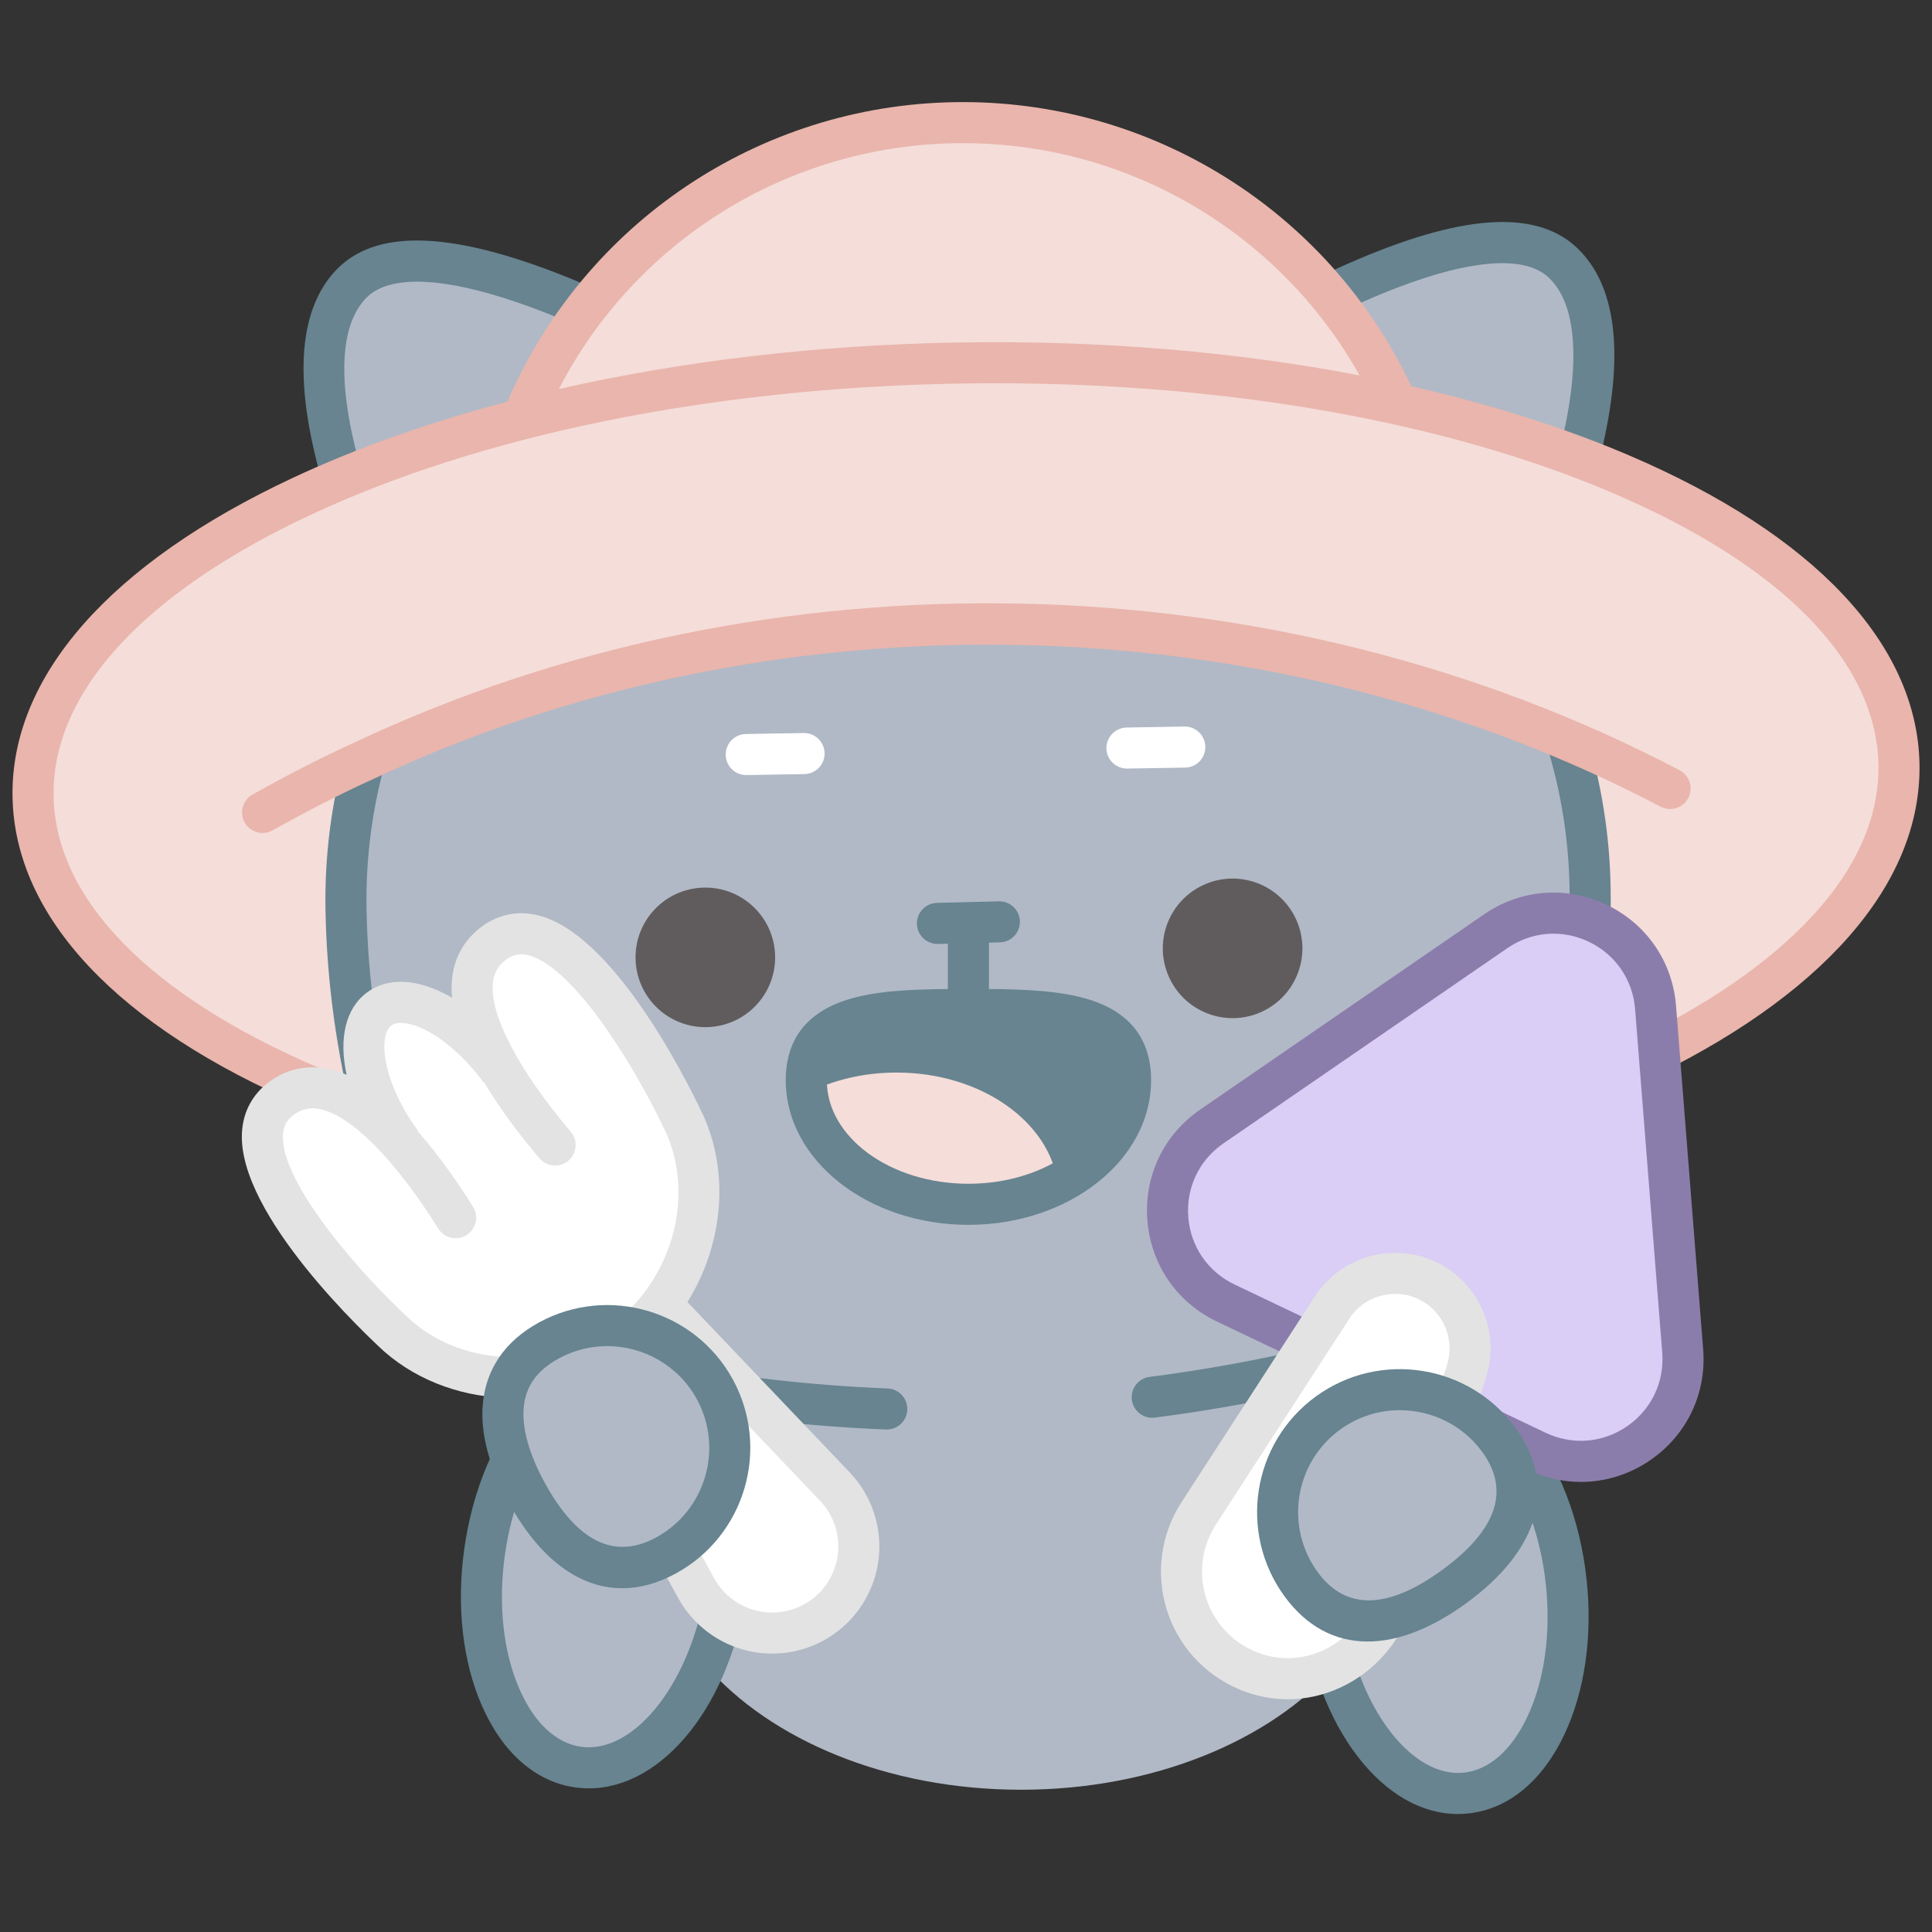<svg width="74" height="74" viewBox="0 0 74 74" fill="none" xmlns="http://www.w3.org/2000/svg">
<rect x="0" y="0" width="74" height="74" fill="#333333" stroke="none"/>
<g clip-path="url(#clip0_30_623)">
<path d="M58.076 24.072L15.74 24.79C14.037 21.384 10.696 13.729 13.456 10.873C16.236 7.997 25.336 12.987 29.349 15.414C31.308 15.054 33.842 14.879 36.745 14.843C39.648 14.78 42.182 14.869 44.153 15.162C48.081 12.6 57.005 7.303 59.881 10.083C62.74 12.843 59.663 20.611 58.076 24.072Z" fill="#B1B9C6"/>
<path d="M15.037 25.143C12.939 20.95 9.871 13.45 12.891 10.326C14.356 8.81 17.08 8.84 21.219 10.419C24.331 11.607 27.579 13.426 29.755 14.744L28.941 16.089C21.378 11.511 15.661 9.722 14.021 11.418C12.332 13.166 13.238 18.033 16.443 24.44L15.037 25.143Z" fill="#678490"/>
<path d="M58.791 24.398L57.361 23.744C60.341 17.229 61.079 12.333 59.335 10.647C57.636 9.004 51.983 10.988 44.583 15.822L43.723 14.506C45.85 13.117 49.031 11.188 52.106 9.893C56.189 8.174 58.912 8.051 60.428 9.516C61.877 10.918 62.208 13.43 61.41 16.985C60.796 19.721 59.647 22.526 58.791 24.398Z" fill="#678490"/>
<path d="M53.512 15.483C50.626 9.023 44.093 4.571 36.571 4.699C29.049 4.827 22.672 9.499 20.007 16.054C8.761 18.933 1.161 24.382 1.266 30.505C1.416 39.337 17.537 46.225 37.273 45.889C57.008 45.553 72.885 38.12 72.735 29.288C72.63 23.165 64.85 17.978 53.512 15.483Z" fill="#F5DDD9"/>
<path d="M62.385 17.436C59.876 16.363 57.073 15.48 54.059 14.796C50.869 8.046 44.048 3.789 36.559 3.913C29.07 4.04 22.395 8.53 19.436 15.385C16.448 16.172 13.677 17.15 11.206 18.307C4.211 21.581 0.401 25.918 0.48 30.518C0.558 35.118 4.513 39.323 11.616 42.358C18.181 45.163 26.751 46.687 35.882 46.687C36.349 46.687 36.817 46.683 37.286 46.675C46.939 46.51 55.998 44.668 62.794 41.486C69.79 38.212 73.599 33.875 73.521 29.275C73.443 24.675 69.488 20.47 62.385 17.436ZM36.586 5.485C36.686 5.483 36.786 5.483 36.886 5.483C43.224 5.483 49.008 8.909 52.077 14.38C47.318 13.464 42.1 13.027 36.715 13.118C31.329 13.21 26.129 13.825 21.404 14.902C24.33 9.242 30.128 5.595 36.586 5.485ZM62.128 40.062C55.528 43.152 46.696 44.942 37.259 45.103C27.823 45.263 18.935 43.775 12.234 40.912C5.735 38.135 2.119 34.435 2.052 30.492C1.985 26.549 5.473 22.727 11.873 19.731C18.473 16.641 27.305 14.851 36.742 14.691C37.204 14.683 37.663 14.679 38.122 14.679C47.042 14.679 55.394 16.159 61.767 18.881C68.266 21.658 71.882 25.358 71.949 29.302C72.016 33.245 68.528 37.066 62.128 40.062Z" fill="#E9B5AC"/>
<path d="M60.08 42.073C60.677 39.384 60.951 36.699 60.905 34.017C60.875 32.233 60.607 30.289 60.002 28.34C59.859 28.282 59.712 28.22 59.568 28.161C45.42 22.237 28.433 22.509 14.478 28.888C14.306 28.965 14.134 29.047 13.962 29.128C13.424 31.096 13.223 33.044 13.253 34.828C13.299 37.511 13.664 40.184 14.352 42.852C15.543 47.467 18.981 51.089 23.428 52.533C21.162 52.849 19.075 55.726 18.559 59.467C17.981 63.652 19.59 67.331 22.15 67.684C24.042 67.945 25.923 66.317 27.01 63.762C29.482 66.632 33.976 68.551 39.11 68.551C44.199 68.551 48.658 66.665 51.143 63.838C52.074 66.859 54.083 68.905 56.167 68.677C58.736 68.395 60.447 64.763 59.987 60.563C59.527 56.364 57.071 53.188 54.501 53.47C53.597 53.569 52.801 54.083 52.167 54.89C51.644 54.003 50.943 53.181 50.095 52.446C55.104 51.147 58.952 47.156 60.08 42.073ZM26.587 54.089C26.282 53.662 25.934 53.308 25.547 53.044C26.105 53.144 26.663 53.237 27.221 53.321C26.993 53.569 26.783 53.826 26.587 54.089Z" fill="#B1B9C6"/>
<path d="M30.883 41.376C30.883 41.543 30.895 41.709 30.918 41.87C31.241 44.265 33.881 46.129 37.094 46.129C38.36 46.129 39.539 45.84 40.52 45.34C42.198 44.488 43.305 43.03 43.305 41.376C43.305 38.755 40.523 38.664 37.094 38.664C33.661 38.664 30.883 38.755 30.883 41.376Z" fill="#678490"/>
<path d="M30.918 41.87C31.242 44.265 33.882 46.129 37.094 46.129C38.361 46.129 39.539 45.84 40.52 45.34C40.197 42.948 37.556 41.081 34.341 41.081C33.077 41.081 31.898 41.37 30.918 41.87Z" fill="#F5DDD9"/>
<path d="M41.719 38.287C40.679 37.963 39.404 37.894 37.879 37.881V36.105L38.299 36.094C38.733 36.084 39.076 35.723 39.065 35.289C39.054 34.855 38.695 34.516 38.259 34.523L35.887 34.583C35.453 34.594 35.11 34.955 35.121 35.389C35.132 35.816 35.482 36.155 35.907 36.155C35.913 36.155 35.92 36.155 35.927 36.155L36.306 36.145V37.882C34.782 37.895 33.507 37.963 32.467 38.287C30.894 38.778 30.096 39.817 30.096 41.378C30.096 44.43 33.235 46.914 37.093 46.914C40.951 46.914 44.09 44.43 44.09 41.378C44.09 39.817 43.292 38.777 41.719 38.287ZM37.093 45.341C34.102 45.341 31.668 43.563 31.668 41.378C31.668 39.742 33.09 39.451 37.093 39.451C41.096 39.451 42.517 39.742 42.517 41.378C42.517 43.563 40.084 45.341 37.093 45.341Z" fill="#678490"/>
<path d="M33.966 54.753C33.955 54.753 33.945 54.753 33.934 54.753C30.987 54.635 27.996 54.299 25.042 53.754C22.302 53.247 19.781 51.975 17.752 50.076C15.727 48.18 14.288 45.75 13.591 43.048C12.892 40.338 12.514 37.577 12.467 34.842C12.433 32.827 12.681 30.834 13.203 28.921C13.318 28.502 14.835 28.916 14.72 29.335C14.236 31.105 14.007 32.949 14.039 34.815C14.084 37.427 14.445 40.064 15.113 42.655C16.374 47.544 20.384 51.293 25.327 52.208C28.208 52.739 31.125 53.067 33.997 53.181C34.431 53.199 34.768 53.565 34.751 53.998C34.734 54.422 34.386 54.753 33.966 54.753Z" fill="#678490"/>
<path d="M44.132 54.304C43.742 54.304 43.404 54.014 43.353 53.618C43.298 53.187 43.602 52.793 44.032 52.738C45.825 52.507 47.64 52.191 49.429 51.797C54.338 50.715 58.218 46.832 59.312 41.903C59.891 39.291 60.163 36.642 60.118 34.031C60.087 32.163 59.795 30.326 59.251 28.574C59.122 28.159 60.624 27.693 60.753 28.108C61.341 30.003 61.656 31.987 61.69 34.004C61.737 36.739 61.453 39.511 60.847 42.244C60.242 44.968 58.887 47.446 56.927 49.409C54.964 51.377 52.488 52.733 49.767 53.333C47.933 53.736 46.071 54.061 44.233 54.297C44.199 54.301 44.165 54.304 44.132 54.304Z" fill="#678490"/>
<path d="M10.059 31.905C9.783 31.905 9.516 31.76 9.372 31.503C9.16 31.123 9.295 30.645 9.674 30.433C11.106 29.632 12.402 28.971 13.637 28.412C29.453 20.967 48.883 21.384 64.334 29.505C64.718 29.707 64.866 30.182 64.664 30.567C64.462 30.951 63.987 31.099 63.602 30.897C56.247 27.031 47.766 24.89 39.075 24.705C30.393 24.52 21.824 26.296 14.296 29.839C13.092 30.385 11.834 31.026 10.442 31.805C10.32 31.873 10.188 31.905 10.059 31.905Z" fill="#E9B5AC"/>
<path d="M49.727 37.231C50.227 35.843 49.508 34.311 48.119 33.81C46.73 33.309 45.198 34.029 44.697 35.417C44.196 36.806 44.916 38.338 46.305 38.839C47.694 39.34 49.225 38.62 49.727 37.231Z" fill="#605C5D"/>
<path d="M29.689 36.624C29.664 35.148 28.447 33.972 26.971 33.997C25.494 34.022 24.318 35.239 24.343 36.715C24.368 38.191 25.585 39.367 27.061 39.342C28.538 39.317 29.714 38.1 29.689 36.624Z" fill="#605C5D"/>
<path d="M43.165 29.438C42.737 29.438 42.386 29.095 42.379 28.666C42.372 28.232 42.718 27.874 43.152 27.866L45.367 27.828C45.372 27.828 45.376 27.828 45.381 27.828C45.809 27.828 46.159 28.172 46.167 28.601C46.174 29.035 45.828 29.393 45.394 29.401L43.178 29.438C43.174 29.438 43.169 29.438 43.165 29.438Z" fill="white"/>
<path d="M28.582 29.687C28.154 29.687 27.803 29.344 27.796 28.914C27.789 28.48 28.135 28.122 28.569 28.114L30.784 28.077C30.789 28.077 30.793 28.077 30.798 28.077C31.226 28.077 31.576 28.42 31.584 28.849C31.591 29.284 31.245 29.641 30.811 29.649L28.596 29.687C28.591 29.687 28.586 29.687 28.582 29.687Z" fill="white"/>
<path d="M22.556 68.498C22.385 68.498 22.214 68.486 22.041 68.463C20.521 68.253 19.248 67.139 18.456 65.327C17.72 63.644 17.48 61.525 17.778 59.36V59.359C18.425 54.674 21.309 51.333 24.346 51.751C27.383 52.169 29.256 56.168 28.609 60.853C28 65.273 25.398 68.498 22.556 68.498ZM19.336 59.574C19.076 61.457 19.275 63.276 19.897 64.698C20.461 65.989 21.299 66.773 22.256 66.905C24.349 67.194 26.544 64.324 27.052 60.639C27.56 56.954 26.223 53.597 24.131 53.308C22.041 53.021 19.844 55.89 19.336 59.574Z" fill="#678490"/>
<path d="M26.662 60.824L24.089 56.126L22.03 52.367L22.045 52.357C19.709 53.181 17.056 52.756 15.249 51.187C15.249 51.187 7.707 44.313 10.789 42.062C11.889 41.258 13.142 41.765 14.297 42.746C13.503 41.041 13.549 39.358 14.531 38.641C15.513 37.923 17.13 38.391 18.513 39.666C17.93 38.267 17.828 36.92 18.928 36.116C22.01 33.864 26.265 43.139 26.265 43.139C27.21 45.338 26.809 47.995 25.313 49.969L25.327 49.959L31.979 56.94C33.361 58.392 33.153 60.73 31.534 61.912C29.915 63.095 27.625 62.583 26.662 60.824Z" fill="white"/>
<path d="M32.548 56.398L26.33 49.871C27.645 47.763 27.958 45.088 26.985 42.829C26.983 42.824 26.98 42.818 26.978 42.812C26.653 42.104 23.714 35.868 20.648 35.069C19.868 34.866 19.113 35.009 18.464 35.482C17.811 35.959 17.416 36.636 17.32 37.44C17.29 37.692 17.291 37.952 17.316 38.218C17.221 38.163 17.126 38.109 17.031 38.061C15.878 37.472 14.825 37.453 14.067 38.006C13.223 38.623 12.974 39.797 13.277 41.166C13.032 41.061 12.786 40.982 12.538 40.934C11.743 40.781 10.977 40.952 10.324 41.428C9.676 41.902 9.31 42.578 9.267 43.384C9.096 46.548 14.143 51.243 14.719 51.768C14.724 51.772 14.728 51.776 14.733 51.78C16.084 52.954 17.851 53.547 19.642 53.547C20.312 53.547 20.986 53.462 21.642 53.295L25.973 61.202C26.54 62.239 27.528 62.981 28.682 63.239C28.978 63.305 29.278 63.337 29.576 63.337C30.439 63.337 31.289 63.065 31.998 62.547C32.952 61.851 33.559 60.776 33.665 59.599C33.77 58.421 33.363 57.254 32.548 56.398ZM15.771 50.599C13.808 48.808 10.738 45.295 10.837 43.469C10.855 43.132 10.983 42.895 11.252 42.698C11.556 42.477 11.87 42.407 12.24 42.478C13.438 42.709 15.137 44.421 16.786 47.057C17.016 47.425 17.502 47.538 17.87 47.307C18.238 47.077 18.35 46.592 18.119 46.224C17.527 45.277 16.801 44.235 15.995 43.325L16.012 43.313C14.622 41.41 14.481 39.651 14.995 39.276C15.238 39.098 15.744 39.169 16.316 39.461C17.072 39.848 17.88 40.581 18.531 41.472L18.546 41.461C19.168 42.506 19.94 43.514 20.662 44.366C20.943 44.697 21.439 44.739 21.77 44.458C22.101 44.177 22.142 43.681 21.862 43.35C19.851 40.977 18.737 38.838 18.881 37.626C18.926 37.252 19.088 36.974 19.392 36.752C19.66 36.556 19.926 36.506 20.251 36.591C22.019 37.051 24.434 41.044 25.544 43.46C26.613 45.953 25.689 49.096 23.393 50.773C21.097 52.451 17.822 52.375 15.771 50.599ZM32.099 59.458C32.033 60.185 31.659 60.848 31.07 61.277C30.482 61.707 29.737 61.863 29.025 61.704C28.312 61.545 27.703 61.087 27.352 60.446L23.137 52.751C23.549 52.552 23.945 52.317 24.321 52.043C24.697 51.769 25.042 51.462 25.357 51.129L31.409 57.482C31.913 58.011 32.164 58.731 32.099 59.458Z" fill="#E3E3E3"/>
<path d="M27.381 53.216C28.621 55.489 27.783 58.338 25.509 59.577C23.235 60.817 21.404 59.425 20.164 57.151C18.924 54.878 18.745 52.584 21.019 51.344C23.293 50.104 26.141 50.942 27.381 53.216Z" fill="#B1B9C6"/>
<path d="M23.832 60.833C22.184 60.833 20.659 59.701 19.474 57.528C18.729 56.161 18.398 54.905 18.491 53.795C18.603 52.446 19.348 51.36 20.643 50.654C23.293 49.209 26.626 50.189 28.071 52.84C29.516 55.49 28.536 58.822 25.886 60.268C25.19 60.647 24.501 60.833 23.832 60.833ZM23.258 51.559C22.627 51.559 21.987 51.712 21.396 52.035C20.564 52.488 20.126 53.107 20.058 53.925C19.992 54.713 20.267 55.698 20.855 56.775C22.095 59.049 23.534 59.76 25.133 58.887C27.022 57.857 27.721 55.482 26.691 53.592C25.983 52.295 24.641 51.559 23.258 51.559Z" fill="#678490"/>
<path d="M55.842 69.481C54.459 69.481 53.112 68.715 52.011 67.291C50.888 65.838 50.138 63.842 49.9 61.669C49.385 56.967 51.368 53.023 54.415 52.689C57.463 52.357 60.253 55.776 60.768 60.478C61.006 62.651 60.706 64.763 59.924 66.424C59.082 68.214 57.778 69.291 56.252 69.458C56.115 69.473 55.978 69.481 55.842 69.481ZM54.819 54.239C54.741 54.239 54.664 54.243 54.586 54.252C52.488 54.482 51.057 57.8 51.462 61.498C51.669 63.387 52.306 65.103 53.255 66.329C54.117 67.444 55.121 67.999 56.081 67.895C57.041 67.79 57.901 67.03 58.502 65.755C59.162 64.351 59.412 62.538 59.205 60.649C58.815 57.088 56.839 54.239 54.819 54.239Z" fill="#678490"/>
<path d="M57.287 35.67L46.416 43.146C43.931 44.855 44.228 48.612 46.95 49.91L58.86 55.587C61.582 56.884 64.688 54.748 64.451 51.742L63.412 38.589C63.174 35.583 59.772 33.961 57.287 35.67Z" fill="#DACDF6"/>
<path d="M60.554 56.761C59.867 56.761 59.175 56.607 58.522 56.296L46.612 50.619C45.077 49.888 44.081 48.439 43.947 46.744C43.813 45.049 44.569 43.462 45.971 42.498L56.842 35.022C58.243 34.059 59.996 33.92 61.531 34.652C63.066 35.383 64.062 36.832 64.196 38.527L65.235 51.681C65.368 53.376 64.612 54.963 63.211 55.926C62.406 56.48 61.484 56.761 60.554 56.761ZM57.733 36.318L46.861 43.794C45.929 44.435 45.425 45.492 45.514 46.62C45.603 47.748 46.267 48.713 47.288 49.2L59.199 54.877C60.221 55.364 61.387 55.272 62.32 54.63C63.253 53.989 63.756 52.933 63.667 51.804L62.628 38.651C62.539 37.523 61.876 36.558 60.854 36.071C59.833 35.584 58.666 35.676 57.733 36.318Z" fill="#8B7DAB"/>
<path d="M54.672 49.05C53.369 48.429 51.808 48.871 51.023 50.082L45.914 57.965C44.534 60.095 45.394 62.971 47.755 63.976C50.012 64.937 52.544 63.658 53.304 61.325L55.309 55.172L56.168 52.536C56.616 51.163 55.975 49.671 54.672 49.05Z" fill="white"/>
<path d="M49.322 65.086C48.687 65.086 48.053 64.957 47.447 64.699C46.112 64.131 45.105 63.012 44.682 61.629C44.258 60.244 44.467 58.753 45.254 57.538L50.363 49.654C51.359 48.117 53.357 47.553 55.01 48.341C56.664 49.129 57.483 51.037 56.916 52.779L54.052 61.569C53.606 62.939 52.609 64.061 51.319 64.647C50.676 64.939 49.999 65.086 49.322 65.086ZM53.439 49.558C52.749 49.558 52.078 49.899 51.682 50.509L46.573 58.392C46.039 59.217 45.898 60.229 46.185 61.169C46.472 62.107 47.156 62.867 48.062 63.252C48.903 63.61 49.829 63.597 50.668 63.216C51.558 62.811 52.247 62.033 52.557 61.082L55.42 52.292C55.744 51.298 55.277 50.21 54.333 49.76C54.047 49.623 53.741 49.558 53.439 49.558Z" fill="#E3E3E3"/>
<path d="M50.861 54.126C52.954 52.6 55.887 53.06 57.412 55.153C58.938 57.245 57.795 59.243 55.703 60.768C53.61 62.293 51.359 62.769 49.834 60.677C48.308 58.584 48.768 55.651 50.861 54.126Z" fill="#B1B9C6"/>
<path d="M52.384 62.874C51.133 62.874 50.04 62.295 49.198 61.14C47.42 58.7 47.958 55.268 50.397 53.49C52.837 51.712 56.269 52.25 58.047 54.69C59.663 56.907 58.977 59.354 56.166 61.403C54.819 62.385 53.535 62.874 52.384 62.874ZM53.617 54.013C52.82 54.013 52.016 54.256 51.324 54.761C49.585 56.028 49.201 58.474 50.469 60.214C51.542 61.685 53.147 61.658 55.239 60.133C57.332 58.607 57.849 57.087 56.776 55.616C56.013 54.569 54.823 54.013 53.617 54.013Z" fill="#678490"/>
</g>
<defs>
<clipPath id="clip0_30_623">
<rect width="73.043" height="73.043" fill="white" transform="translate(0.479 0.174)"/>
</clipPath>
</defs>
</svg>

